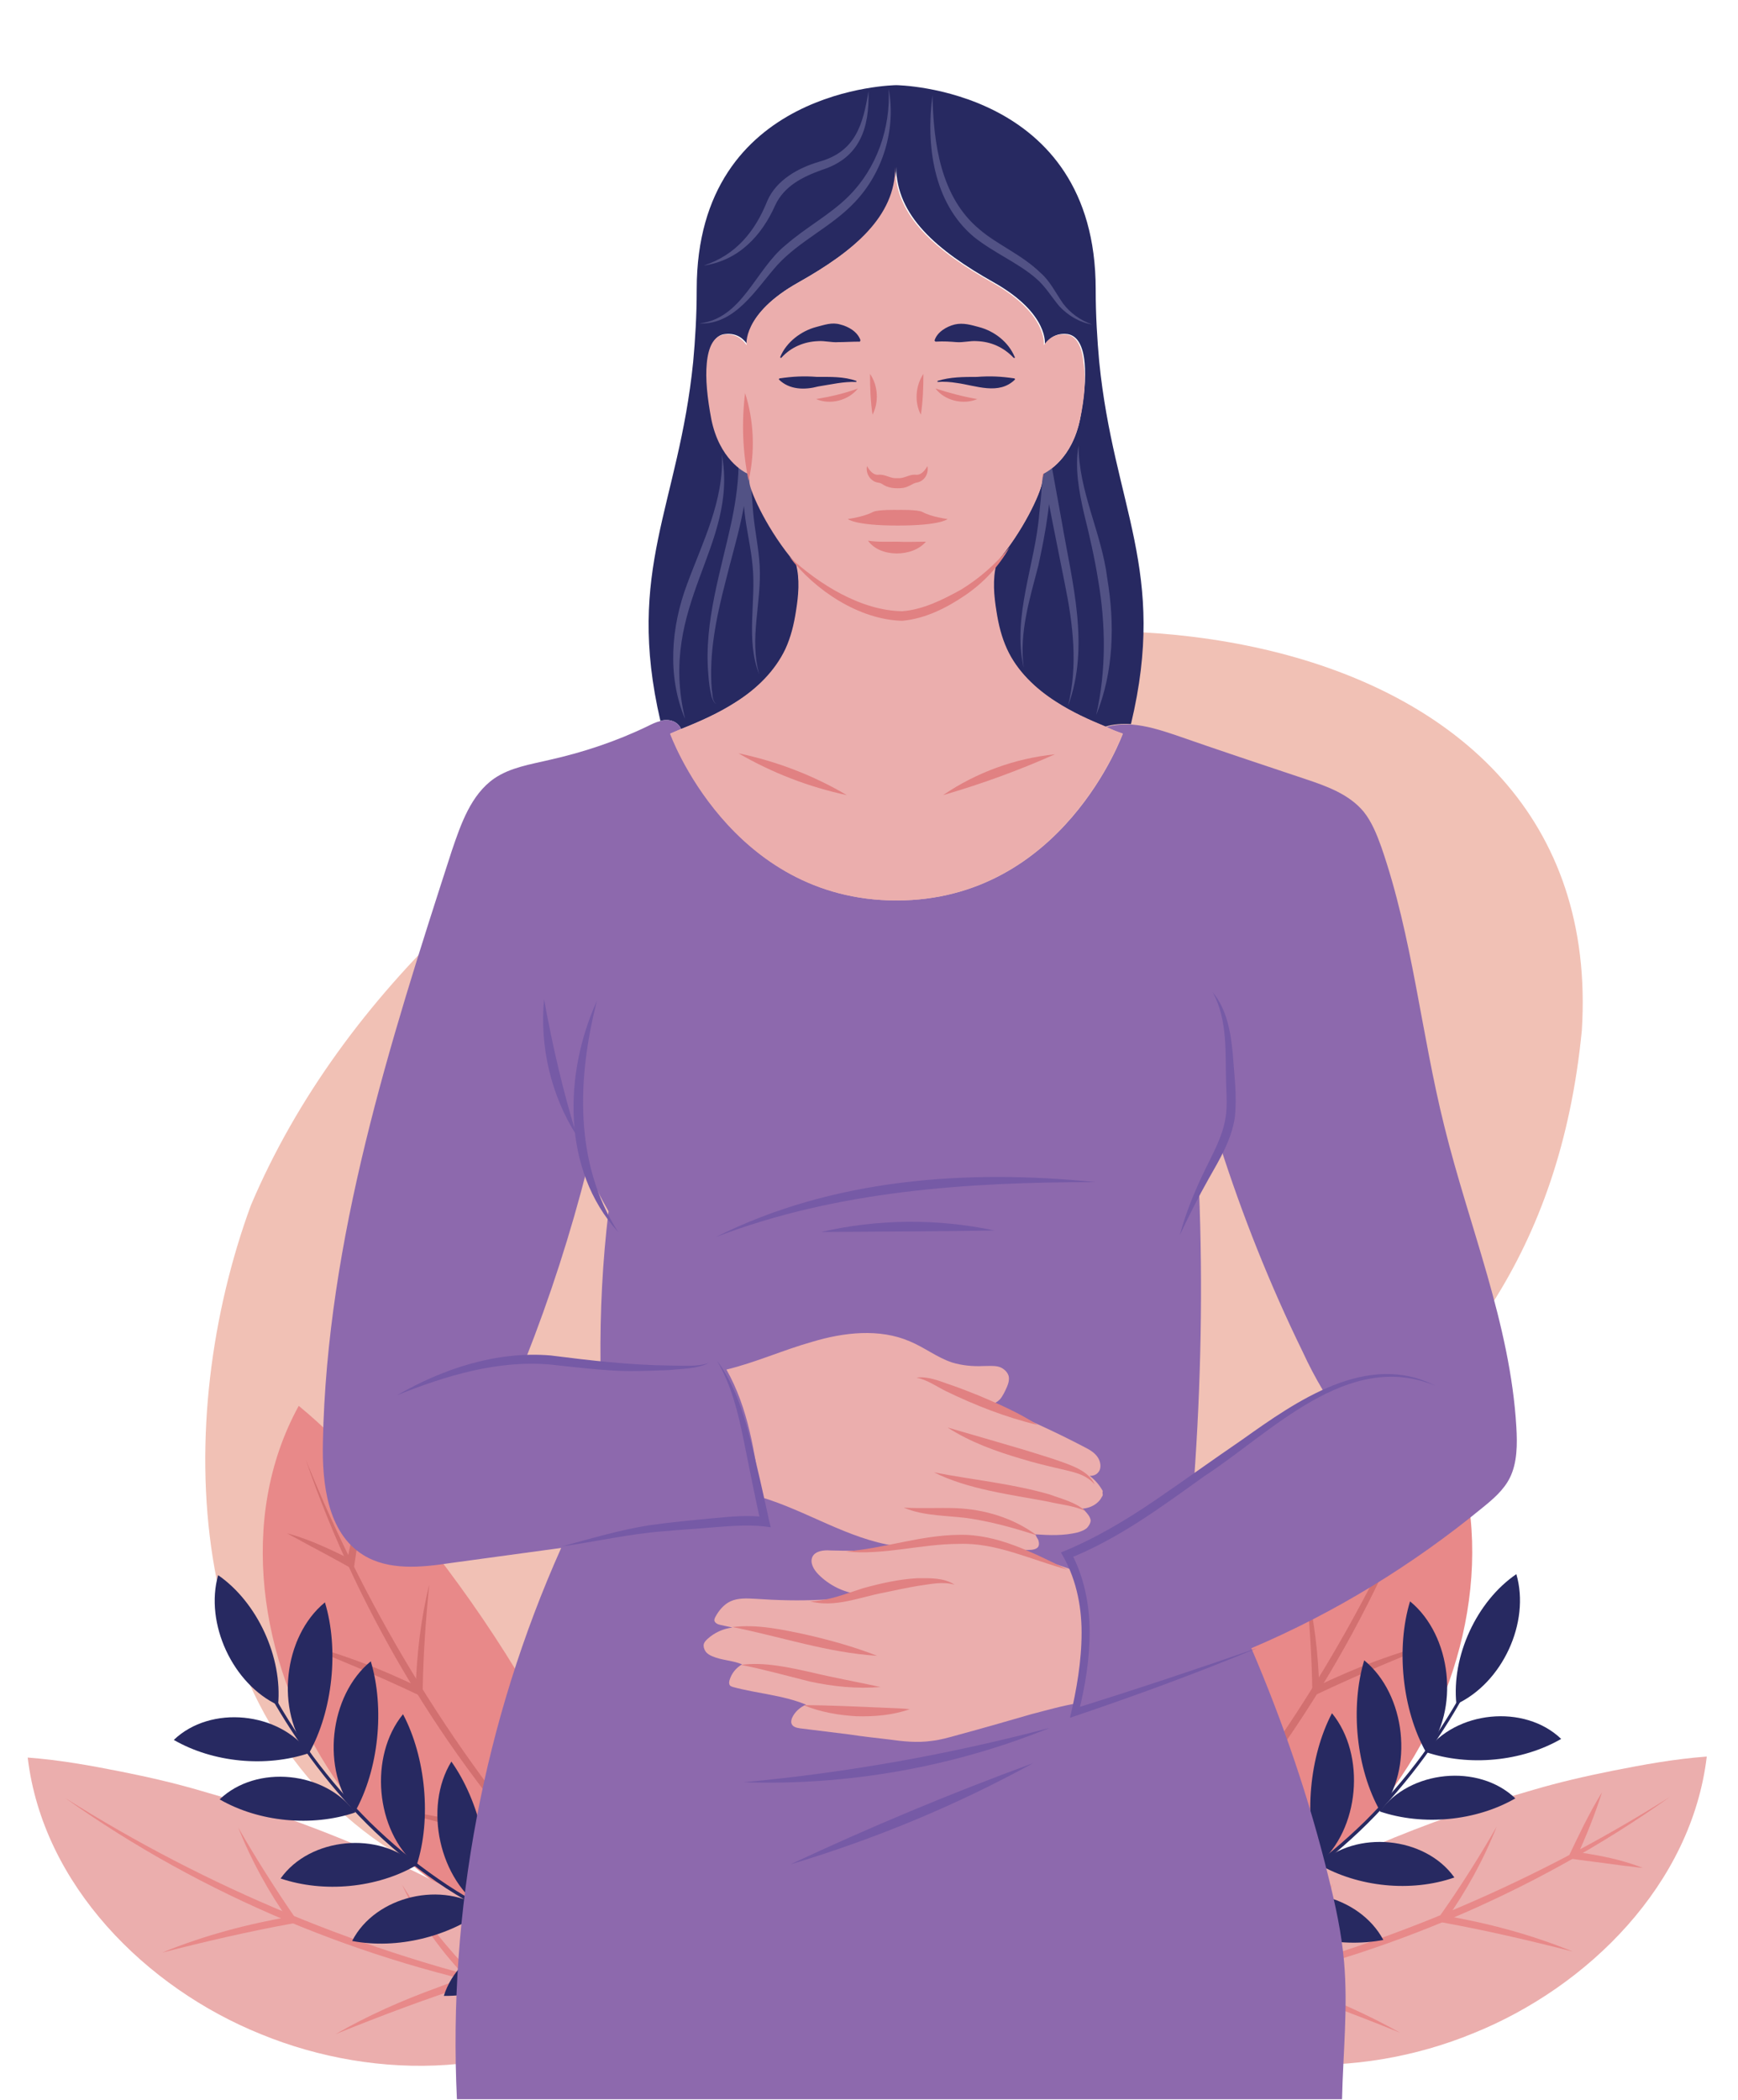 <?xml version="1.0" encoding="utf-8"?>
<!-- Generator: Adobe Illustrator 27.6.1, SVG Export Plug-In . SVG Version: 6.00 Build 0)  -->
<svg version="1.1" id="Calque_2_00000009558998645326059010000001959021956796171188_"
	 xmlns="http://www.w3.org/2000/svg" xmlns:xlink="http://www.w3.org/1999/xlink" x="0px" y="0px" viewBox="0 0 345 416.7"
	 style="enable-background:new 0 0 345 416.7;" xml:space="preserve">
<style type="text/css">
	.st0{clip-path:url(#SVGID_00000014610605924324764550000010272422340539806648_);}
	.st1{fill:#F1C1B5;}
	.st2{fill:#E88989;}
	.st3{fill:#D27070;}
	.st4{fill:#EBAEAD;}
	.st5{fill:#272961;}
	.st6{fill:#525285;}
	.st7{fill:#E18182;}
	.st8{fill:#8D69AD;}
	.st9{fill:#765AA6;}
	.st10{display:none;fill:#FFFAFA;}
</style>
<g id="Calque_1-2">
	<g>
		<defs>
			<rect id="SVGID_1_" x="-49" y="-117" width="498.6" height="533.7"/>
		</defs>
		<clipPath id="SVGID_00000013905802285704347350000004082535735749983408_">
			<use xlink:href="#SVGID_1_"  style="overflow:visible;"/>
		</clipPath>
		<g style="clip-path:url(#SVGID_00000013905802285704347350000004082535735749983408_);">
			<path class="st1" d="M314,204.5c-8.7,89.1-84.8,100.9-139.5,154c-27.9,26.5-64.4,30.4-96.7,8.8c-41.9-26.7-43.6-85.6-28-128.1
				c18.3-43.1,56.9-76,97.8-97.3C204.3,110.1,319.3,120.1,314,204.5"/>
			<path class="st2" d="M217.4,386.6c2.3-9.1,5.6-17.2,9.2-25.5c9.2-21.1,20.1-38.8,34.4-56.8c3.3-4.2,6.8-8.2,10.6-12.3
				c4.2-4.6,8.4-8.9,13.5-13.1c12.3,22.4,7.6,50.8-5.6,71.6C266.4,371.3,242.9,387.9,217.4,386.6"/>
			<path class="st3" d="M283.7,289.5c-10.9,31.7-29,61-52.1,85.2c-2.9,3-7.3,7.3-10.3,10c2.8-3,7-7.4,9.8-10.5
				C253.4,349.4,271.1,320.4,283.7,289.5"/>
			<path class="st3" d="M239.5,342.5c1.5,7.8,1.5,15.8,0.2,23.6l-0.9-0.8c2.3-0.8,4.7-1.5,7.1-2.2c7.1-2,14.4-3.5,21.7-4.3
				c-9.5,2.3-19,4.9-28.3,7.9l-1.1,0.4l0.2-1.2C239.6,358.1,239.9,350.3,239.5,342.5"/>
			<path class="st3" d="M259.2,314.4c1.7,6.9,2.5,14,2.7,21.1l-1-0.6c8-3.9,16.4-7.1,25.1-9.2c-8.3,3.3-16.5,6.7-24.5,10.5l-1,0.5
				v-1.1C260.4,328.5,259.9,321.4,259.2,314.4"/>
			<path class="st3" d="M272.2,296.7c1.5,4.4,2.5,8.8,3.4,13.3l-1.1-0.5c1-0.6,2.1-1.1,3.1-1.6c3.2-1.5,6.4-2.9,9.9-3.8
				c-1,0.6-2,1.1-3.1,1.7c-3.2,1.7-6.9,3.7-10.1,5.5C273.5,306.4,272.6,301.6,272.2,296.7"/>
			<path class="st4" d="M221,396.7c7.2-6,14.6-10.7,22.4-15.4c19.8-11.7,39-19.8,61-26.1c5.1-1.5,10.3-2.7,15.8-3.8
				c6.1-1.2,12-2.3,18.6-2.8c-3,25.3-23.5,45.7-46.3,54.9C269.7,412.9,240.9,412.6,221,396.7"/>
			<path class="st2" d="M331.5,356.6c-27.3,19.4-59.1,32.6-92,38.8c-4.1,0.7-10.1,1.7-14.2,2.1c4-0.8,10-1.9,14.1-2.8
				C271.9,387.5,303.3,374.4,331.5,356.6"/>
			<path class="st2" d="M264.6,373.8c-3.3,7.2-8,13.7-13.5,19.3l-0.3-1.2c2.4,0.7,4.7,1.5,7,2.4c6.9,2.5,13.7,5.5,20.1,9.1
				c-9.1-3.7-18.2-7.1-27.5-10.1l-1.1-0.4l0.8-0.8C255.6,386.6,260.5,380.4,264.6,373.8"/>
			<path class="st2" d="M297.1,362.5c-2.6,6.6-6.1,12.9-10.2,18.7l-0.5-1.1c8.8,1.5,17.5,3.8,25.8,7.2c-8.6-2.2-17.2-4.2-26-5.8
				l-1.1-0.2l0.6-0.9C289.8,374.6,293.6,368.6,297.1,362.5"/>
			<path class="st2" d="M318,355.7c-1.4,4.4-3.1,8.6-5,12.8l-0.6-1c1.2,0.1,2.3,0.3,3.5,0.5c3.5,0.6,6.9,1.4,10.2,2.7
				c-1.2-0.1-2.3-0.3-3.5-0.4c-3.6-0.5-7.8-1-11.4-1.5C313.3,364.4,315.4,359.9,318,355.7"/>
			<path class="st5" d="M291.5,333.6c-2.7,5.1-5.8,10-9.2,14.7c-3.4,4.6-7.2,9-11.3,13.1c-4.2,4.1-8.7,7.9-13.5,11.2
				c-5,3.5-10.3,6.4-15.9,8.9c-5.6,2.4-11.4,4.3-17.3,5.5c-0.7,0.1-1.5,0.3-2.2,0.4c-0.4,0.1-0.4,0.8,0.1,0.7
				c6-1.1,11.9-2.8,17.5-5.1c5.7-2.3,11.1-5.2,16.2-8.5c5-3.3,9.7-7,14-11.1c4.2-4,8.1-8.4,11.6-13c3.5-4.6,6.7-9.5,9.5-14.7
				c0.4-0.6,0.7-1.3,1-1.9C292.4,333.5,291.7,333.2,291.5,333.6"/>
			<path class="st5" d="M289.1,338.2c-1-9.5,4-20.4,11.9-25.8C303.8,322,298.2,334,289.1,338.2"/>
			<path class="st5" d="M283,347.7c5.9-8.2,19.6-9.6,26.9-2.6C302.1,349.6,291.6,350.6,283,347.7"/>
			<path class="st5" d="M279.9,317.8c8.3,6.8,9.9,21.6,3.2,30C278.3,339.3,277.1,327,279.9,317.8"/>
			<path class="st5" d="M273.9,359.5c5.9-8.2,19.6-9.6,26.9-2.6C293,361.4,282.5,362.4,273.9,359.5"/>
			<path class="st5" d="M270.8,329.5c8.3,6.8,9.9,21.6,3.2,30C269.2,351.1,268,338.8,270.8,329.5"/>
			<path class="st5" d="M261.8,370c7.3-6.9,21.1-5.6,26.9,2.6C280.1,375.6,269.6,374.5,261.8,370"/>
			<path class="st5" d="M264.4,340c6.8,8.3,5.5,23.1-2.7,30C258.8,360.8,259.9,348.6,264.4,340"/>
			<path class="st5" d="M248.2,378.8c8.2-5.9,21.6-2.8,26.4,6.2C265.6,386.7,255.4,384.3,248.2,378.8"/>
			<path class="st5" d="M254.8,349.4c5.6,9.1,2.4,23.6-6.6,29.4C246.4,369.3,249.2,357.3,254.8,349.4"/>
			<path class="st5" d="M231.5,385.2c9.1-4.3,21.8,1.1,24.8,10.8C247.3,396.1,237.7,391.9,231.5,385.2"/>
			<path class="st5" d="M243.2,357.5c4,10-1.8,23.6-11.7,27.7C231.5,375.5,236.3,364.2,243.2,357.5"/>
			<path class="st2" d="M127,386.7c-2.3-9.1-5.6-17.2-9.2-25.5c-9.2-21.1-20.1-38.8-34.4-56.8c-3.3-4.2-6.8-8.2-10.6-12.3
				c-4.2-4.6-8.4-8.9-13.5-13.1c-12.3,22.4-7.6,50.8,5.6,71.6C78,371.5,101.5,388.1,127,386.7"/>
			<path class="st3" d="M60.7,289.7c10.9,31.7,29,61,52.1,85.2c2.9,3,7.3,7.3,10.3,10c-2.8-3-7-7.4-9.8-10.5
				C91,349.6,73.2,320.6,60.7,289.7"/>
			<path class="st3" d="M104.9,342.7c-1.5,7.8-1.5,15.8-0.2,23.6l0.9-0.8c-2.3-0.8-4.7-1.5-7.1-2.2c-7.1-2-14.4-3.5-21.7-4.3
				c9.5,2.3,19,4.9,28.3,7.9l1.1,0.4l-0.2-1.2C104.8,358.3,104.5,350.5,104.9,342.7"/>
			<path class="st3" d="M85.2,314.5c-1.7,6.9-2.5,14-2.7,21.1l1-0.6c-8-3.9-16.4-7.1-25.1-9.2c8.3,3.3,16.5,6.7,24.5,10.5l1,0.5
				v-1.1C84,328.6,84.5,321.6,85.2,314.5"/>
			<path class="st3" d="M72.2,296.9c-1.5,4.4-2.5,8.8-3.4,13.3l1.1-0.5c-1-0.6-2.1-1.1-3.1-1.6c-3.2-1.5-6.4-2.9-9.8-3.8
				c1,0.6,2.1,1.1,3.1,1.7c3.2,1.7,6.9,3.7,10.1,5.5C70.9,306.6,71.8,301.8,72.2,296.9"/>
			<path class="st4" d="M123.4,396.9c-7.2-6-14.6-10.7-22.4-15.4c-19.8-11.7-38.9-19.8-61.1-26.1c-5.1-1.5-10.3-2.7-15.8-3.8
				c-6.1-1.2-12-2.3-18.6-2.8c3,25.3,23.5,45.7,46.3,54.9C74.7,413.1,103.5,412.8,123.4,396.9"/>
			<path class="st2" d="M12.9,356.8c27.3,19.4,59.1,32.6,92,38.8c4.1,0.7,10.1,1.7,14.2,2.1c-4-0.8-10-1.9-14.1-2.8
				C72.5,387.7,41.1,374.6,12.9,356.8"/>
			<path class="st2" d="M79.8,374c3.3,7.2,8,13.7,13.6,19.3l0.3-1.2c-2.4,0.7-4.7,1.5-7,2.4c-6.9,2.5-13.7,5.5-20.1,9.2
				c9.1-3.7,18.2-7.1,27.5-10.1l1.1-0.4l-0.8-0.8C88.8,386.7,83.9,380.6,79.8,374"/>
			<path class="st2" d="M47.3,362.7c2.6,6.6,6.1,12.9,10.2,18.7l0.5-1.1c-8.8,1.5-17.5,3.8-25.8,7.2c8.6-2.2,17.2-4.2,26-5.8
				l1.1-0.2l-0.7-0.9C54.6,374.8,50.8,368.8,47.3,362.7"/>
			<path class="st5" d="M52.9,333.8c2.7,5.1,5.8,10,9.2,14.7c3.4,4.6,7.2,9,11.3,13.1c4.2,4.1,8.7,7.9,13.5,11.2
				c5,3.5,10.3,6.4,15.9,8.9c5.6,2.4,11.4,4.3,17.3,5.5c0.7,0.1,1.5,0.3,2.2,0.4c0.4,0.1,0.4,0.8-0.1,0.7c-6-1.1-11.9-2.8-17.5-5.1
				c-5.7-2.3-11.1-5.2-16.2-8.5c-5-3.3-9.7-7-14-11.1c-4.2-4-8.1-8.4-11.6-13c-3.5-4.6-6.7-9.5-9.6-14.7c-0.3-0.6-0.7-1.3-1-1.9
				C52,333.7,52.7,333.4,52.9,333.8"/>
			<path class="st5" d="M55.2,338.4c0.9-9.5-4.1-20.4-11.9-25.8C40.6,322.2,46.2,334.2,55.2,338.4"/>
			<path class="st5" d="M61.4,347.9c-5.9-8.2-19.6-9.6-26.9-2.6C42.3,349.8,52.8,350.8,61.4,347.9"/>
			<path class="st5" d="M64.5,318c-8.3,6.8-9.9,21.6-3.2,30C66.1,339.5,67.3,327.2,64.5,318"/>
			<path class="st5" d="M70.5,359.7c-5.9-8.2-19.6-9.6-26.9-2.6C51.4,361.6,61.9,362.6,70.5,359.7"/>
			<path class="st5" d="M73.6,329.7c-8.3,6.8-9.9,21.6-3.2,30C75.2,351.2,76.4,339,73.6,329.7"/>
			<path class="st5" d="M82.6,370.2c-7.3-6.9-21.1-5.6-26.9,2.6C64.3,375.7,74.8,374.7,82.6,370.2"/>
			<path class="st5" d="M80,340.2c-6.8,8.3-5.5,23.1,2.7,30C85.7,361,84.5,348.7,80,340.2"/>
			<path class="st5" d="M96.2,379c-8.2-5.9-21.7-2.8-26.3,6.2C78.8,386.9,89,384.4,96.2,379"/>
			<path class="st5" d="M89.6,349.6c-5.6,9.1-2.4,23.6,6.6,29.4C98,369.5,95.2,357.5,89.6,349.6"/>
			<path class="st5" d="M112.9,385.4c-9.1-4.3-21.8,1.1-24.8,10.7C97.1,396.2,106.8,392,112.9,385.4"/>
			<path class="st5" d="M101.1,357.6c-3.9,10,1.8,23.6,11.7,27.7C112.9,375.7,108.1,364.4,101.1,357.6"/>
			<path class="st5" d="M224.5,143.7c-1.7-0.1-3.5,0-5.1,0.5c-3.4-1.4-6.7-2.9-9.8-4.9c-4.1-2.6-7.7-6.1-9.8-10.5
				c-1.1-2.4-1.7-4.9-2.1-7.5c-0.5-3.1-0.8-6.3,0-9.4l-0.1-0.1c5.6-6.5,8.9-14,9.2-15.9c0.1-0.5,0.1-1.1,0.2-1.9
				c1-0.4,5.8-3,7.4-10.9c0.8-4.2,1.2-8.1,0.9-11.1c-0.3-3.3-1.4-5.4-3.4-5.7c-2.5-0.3-3.8,1.1-4.5,2.1c0,0.1,1-6.1-10.2-12.4
				c-11.2-6.3-19.3-13.2-19.3-22.9c0,9.7-8.1,16.6-19.3,22.9c-11.3,6.3-10.2,12.4-10.2,12.4c-0.7-1-2-2.4-4.5-2.1
				c-2,0.2-3.1,2.4-3.4,5.7c-0.3,3,0,6.9,0.9,11.1c1.6,7.8,6.4,10.4,7.4,10.9c0,0.7,0.1,1.3,0.2,1.9c0.3,1.9,3.6,9.4,9.2,15.9
				l-0.1,0.1c0.8,3.1,0.5,6.3,0,9.4c-0.4,2.6-1,5.1-2.1,7.5c-2,4.4-5.7,7.9-9.8,10.5c-3.4,2.2-7.2,3.9-11,5.4
				c-0.4-1.1-1.6-1.8-2.8-1.8c-0.4,0-0.9,0-1.3,0.2c-7-30.1,3.6-42.6,6.5-71.3c0.4-4.4,0.7-9.1,0.7-14.4c0-40.1,39.6-40.5,39.6-40.5
				s39.6,0.4,39.6,40.5c0,5.2,0.3,10,0.7,14.4C221.1,100.7,231.8,113.2,224.5,143.7"/>
			<path class="st6" d="M176.4,17.6c1.5,8-1.1,16.6-6.7,22.5c-4.6,4.9-10.9,7.6-15.4,12.5c-4.2,4.7-8.3,11.9-15.5,11.6
				c8.6-1,11.1-10.7,17.2-15.6c4-3.5,8.8-6,12.5-9.7C174,33.4,176.8,25.5,176.4,17.6"/>
			<path class="st6" d="M172.4,18.1c0.2,7.3-1.7,13.2-9.2,15.6c-3.9,1.4-7.5,3.2-9.3,7c-2.7,6.1-7.3,11-14.2,12
				c6.4-2.1,10.2-6.8,12.6-12.8c1.8-4.2,6.2-6.6,10.3-7.8C169.8,30.1,171.3,24.8,172.4,18.1"/>
			<path class="st6" d="M185.1,18.9c0.2,9.5,1.6,20.2,9.3,26.6c3.6,3.1,8.4,5,12.1,8.6c1.9,1.6,3.1,4.1,4.5,6.1
				c1.4,1.9,3.5,3.4,5.8,4.2c-2.5-0.4-4.8-1.8-6.5-3.6c-1.6-1.9-2.8-4-4.7-5.6c-3.6-3.1-8.3-5-12.3-8.2
				C185.2,40.2,183.8,28.6,185.1,18.9"/>
			<path class="st6" d="M143.3,90.2c3.3,18.3-12.8,29.6-7.3,52.5c-3.6-8.5-2.8-18.3,0.4-26.8C139.5,107.5,143.7,99.4,143.3,90.2"/>
			<path class="st6" d="M142.2,139.7c-0.5-0.2-0.7-0.8-0.9-1.3c-0.4-1.5-0.6-3.1-0.7-4.6c-0.9-10.5,2.6-20.7,4.7-30.7
				c0.8-3.9,1.4-8.1,1.3-12.1l1.8-0.2c0.6,3.6,0.8,7.2,1.1,10.8c0.3,3.6,1.1,7.1,1.3,10.7c0.4,7.3-2.1,14.4-0.1,21.5
				c-2.7-6.8-0.6-14.4-1.3-21.4c-0.3-3.6-1.2-7.1-1.6-10.7c-0.4-3.6-0.6-7.2-1.2-10.7l1.8-0.2c0.4,8.5-2.4,16.6-4.4,24.7
				c-1.8,7-3.3,14.1-2.7,21.4C141.5,137.8,141.3,139.1,142.2,139.7"/>
			<path class="st6" d="M217.6,141.9c2-8.8,1.9-17.9,0.4-26.7c-0.7-4.4-1.7-8.8-2.8-13.2c-1-4.4-1.9-9.1-1.1-13.6
				c0,9.1,4.6,17.4,5.7,26.4C221.3,123.8,221.1,133.3,217.6,141.9"/>
			<path class="st6" d="M212,140.1c2-8,1-16.2-0.6-24.1c-1.4-7.1-3.5-17.1-4.6-24.1l1.8-0.2c0.2,7-1,13.8-2.5,20.6
				c-1.7,6.6-3.8,13.2-2.9,20.2c-2.3-10.3,2.3-20.4,3.1-30.6c0.4-3.4,0.7-6.8,0.5-10.1l1.8-0.2l2.2,12.1
				C212.8,115.5,216.4,128.3,212,140.1"/>
			<path class="st7" d="M207.3,77.1c1.1,5.8,1,11.9-0.3,17.7C205.8,89,205.9,82.9,207.3,77.1"/>
			<path class="st8" d="M237,294.1c1.4-19.4,1.8-38.8,1-58.3c1.6-2.8,3-5.7,4.1-8.7c4.5,14.1,10,27.9,16.5,41.2
				c1.2,2.6,2.5,5.1,4,7.6C253.4,280.8,244.8,287,237,294.1 M119.2,270.4c-4.9-0.6-9.9-0.8-14.9-0.6c4.9-12.4,9-25.1,12.3-38.1
				c1.1,3,2.6,5.9,4.2,8.7C119.6,250.3,119.1,260.3,119.2,270.4 M301,283.2c-1.2-20.5-9.4-39.8-14.3-59.7
				c-4.6-18.4-6.3-37.5-12.5-55.4c-0.9-2.5-1.9-5-3.5-7c-2.9-3.5-7.4-5.1-11.6-6.5c-8.7-2.9-17.4-5.8-26-8.8c-2.7-0.9-5.6-1.8-8.4-2
				c-1.7-0.1-3.5,0-5.1,0.5c1.1,0.5,2.2,0.9,3.3,1.3c0,0-11.9,33.1-44.9,33.1s-44.9-33.1-44.9-33.1c0.7-0.3,1.4-0.6,2.1-0.9
				c-0.4-1.1-1.6-1.8-2.8-1.8c-0.4,0-0.9,0-1.3,0.2c-0.9,0.2-1.7,0.6-2.5,1c-6.2,3-12.8,5.2-19.5,6.7c-3.8,0.9-7.8,1.5-11,3.7
				c-4.6,3.2-6.6,9-8.4,14.3C77.3,207.1,64.9,246,64.1,286.1c-0.2,8.3,0.9,18.1,8,22.5c5,3.1,11.4,2.5,17.3,1.6c7.3-1,14.7-2,22-3
				c-15.3,34.2-22.5,72-20.7,109.4h175.7c0.2-9.1,1.2-18.2,0.4-27.3c-0.5-5.7-1.7-11.2-3.1-16.8c-3.8-15.5-9-30.7-15.3-45.4
				c16.5-7,32-16.5,45.9-27.9c2.1-1.7,4.2-3.5,5.4-5.9C301.2,290.3,301.2,286.6,301,283.2"/>
			<path class="st4" d="M215.3,324.8c0,4.4-0.5,8.8-1.3,13.2c-3.1,0.5-6.2,1.4-9.3,2.2c-4.8,1.4-9.7,2.8-14.5,4.1
				c-1.8,0.5-3.5,1-5.3,1.2c-2.8,0.4-5.7,0.1-8.5-0.3c-2.6-0.3-5.3-0.6-7.9-1c-3.2-0.4-6.5-0.8-9.7-1.2c-0.7-0.1-1.5-0.3-1.7-1
				c-0.1-0.3,0-0.7,0.1-1c0.5-1.2,1.6-2.2,2.8-2.7c-4.6-1.9-9.7-2.2-14.5-3.5c-0.2-0.1-0.4-0.1-0.6-0.3c-0.2-0.3-0.2-0.6-0.1-1
				c0.4-1.4,1.3-2.5,2.5-3.2c-1.9-0.8-4.1-0.8-5.9-1.6c-0.5-0.2-1-0.5-1.3-0.9c-0.3-0.4-0.5-1-0.4-1.5c0.1-0.4,0.4-0.7,0.7-1
				c1.4-1.3,3.2-2.1,5-2.3c-0.8-0.2-1.5-0.3-2.3-0.5c-0.6-0.1-1.2-0.4-1.3-0.9c0-0.3,0.1-0.5,0.2-0.7c0.7-1.3,1.7-2.5,3-3.1
				c1.5-0.7,3.3-0.6,5-0.5c4.3,0.3,8.5,0.4,12.8,0.2c2.6-0.1,5.2-0.2,7.6-1.1c-3-0.4-5.8-1.8-7.9-3.9c-1-1-1.8-2.4-1.2-3.6
				c0.6-1.1,2.2-1.3,3.5-1.2c3.3,0.1,6.6,0.1,9.9-0.3c5.6-0.7,11.2-2.6,16.8-2.2c3.5,0.2,6.8,1.4,10.1,2.5c4,1.4,8,2.7,12,4.1
				C214.9,316.1,215.3,320.4,215.3,324.8"/>
			<path class="st4" d="M218.9,296.6c0,0.2-0.1,0.4-0.2,0.5c-0.7,1.4-2.3,2.2-3.8,2.3c0.1,0.1,0.3,0.3,0.4,0.4
				c0.5,0.5,1.1,1.2,1.2,1.9c0,0.6-0.4,1.2-0.8,1.6c-0.5,0.4-1.1,0.6-1.7,0.8c-2.8,0.7-5.6,0.6-8.5,0.4c0.2,0.4,0.4,0.8,0.6,1.1
				c0.1,0.4,0.2,0.7,0.1,1.1c-0.2,0.8-1.3,0.9-2.1,0.9c-6.1-0.1-12.2-0.2-18.3-0.3c-2.7,0-5.4-0.1-8.1-0.5c-9.4-1.4-17.6-7-26.7-9.7
				c-1.1-8.7-2.5-17.7-6.8-25.3c5.8-1.4,11.3-3.9,17-5.5c6.3-1.9,13.4-2.7,19.4-0.1c2.9,1.2,5.4,3.2,8.4,4.2c2,0.6,4.1,0.8,6.2,0.7
				c1,0,1.9-0.1,2.9,0.1c0.9,0.2,1.8,0.9,2.1,1.8c0.2,0.7,0,1.5-0.3,2.2c-0.4,0.9-0.8,1.8-1.4,2.5c-0.5,0.5-1.1,0.9-1.8,1
				c6.3,2.5,12.5,5.3,18.6,8.5c1,0.5,2,1.1,2.6,2c0.6,0.9,0.8,2.2,0.1,3c-0.4,0.5-1,0.7-1.7,0.7c1.1,0.8,2,1.9,2.6,3
				C218.8,296.3,218.9,296.4,218.9,296.6"/>
			<path class="st7" d="M211.9,311.5c-7.2-1.9-14.1-5.4-21.6-5.1c-7.5,0-14.9,2.3-22.4,1.5c7.6-0.6,14.7-3.2,22.4-3.3
				C198,304.4,205.1,308.2,211.9,311.5"/>
			<path class="st7" d="M189.5,314.5c-2.4-0.7-4.8-0.1-7.1,0.2c-2.4,0.4-4.7,0.9-7.1,1.4c-4.7,0.9-9.6,3-14.5,1.7
				c3.7-0.1,7-1.5,10.5-2.6c3.6-1,7.2-1.8,10.9-2C184.7,313.2,187.4,313.1,189.5,314.5"/>
			<path class="st7" d="M145.4,322.9c4.9-0.6,9.9,0.5,14.6,1.5c4.8,1.1,9.5,2.4,14.1,4.2C164.3,328,155,324.8,145.4,322.9"/>
			<path class="st7" d="M147.1,330.4c4.7-0.6,9.5,0.5,14,1.5c4.6,1.1,9.1,1.9,13.7,2.9c-4.7,0.4-9.5-0.1-14.1-1.1
				C156.3,332.6,151.6,331.3,147.1,330.4"/>
			<path class="st7" d="M159.5,338.4c4.9,0,10.9,0.3,15.8,0.5c1.8,0.1,3.5,0.1,5.3,0.3c-3.4,1.2-7.1,1.5-10.6,1.4
				C166.5,340.4,162.9,339.8,159.5,338.4"/>
			<path class="st7" d="M181.9,273.4c2.2-0.3,4.4,0.6,6.4,1.3c2.1,0.7,4.1,1.5,6.1,2.3c4,1.7,7.9,3.4,11.6,5.8
				c-6.3-1.5-12.4-3.9-18.2-6.7C185.8,275.1,184,273.8,181.9,273.4"/>
			<path class="st7" d="M217.3,294.6c-1.8-2.1-4.4-2.5-6.9-3.1c-2.6-0.6-5.1-1.2-7.7-2c-5.1-1.5-10.1-3.3-14.6-6.2
				c3.8,1.1,11.4,3.3,15.1,4.4c2.5,0.8,5,1.5,7.5,2.4C213.2,291,216.2,292.1,217.3,294.6"/>
			<path class="st7" d="M215.5,299.9c-2.3-1.1-5-1.3-7.5-1.9c-7.4-1.4-15.8-2.4-22.6-5.8c7.7,1.5,15.4,2.2,23,4.4
				C210.8,297.5,213.5,298.1,215.5,299.9"/>
			<path class="st7" d="M205.8,304.7c-4.3-1.4-8.6-2.6-13-3.3c-4.4-0.7-9.2-0.4-13.4-2.2c3.4,0.2,6.8,0,10.2,0.1
				C195.3,299.5,201.1,301.2,205.8,304.7"/>
			<path class="st9" d="M122.7,244.5c-11.2-12.3-10.8-31.4-4.2-45.9C114.6,213.8,113.9,230.8,122.7,244.5"/>
			<path class="st9" d="M108,198.3c1.6,8.9,3.8,18.5,6.5,27.1C109.4,217.5,107.1,207.7,108,198.3"/>
			<path class="st9" d="M142.1,245.5c23.1-11.6,49.9-13.5,75.3-10.9C192,234.6,166.1,236.3,142.1,245.5"/>
			<path class="st9" d="M163,244.5c11.2-2.6,23.1-2.7,34.4-0.3C185.9,244.4,174.5,244.4,163,244.5"/>
			<path class="st9" d="M240.7,196.9c2.8,3.3,3.6,7.9,4,12.1c0.3,4.4,0.9,8.5,0.4,12.9c-0.7,4.4-3,8.2-5.1,11.9
				c-2.1,3.7-4,7.5-5.8,11.3c1.1-4.1,2.7-8.1,4.5-11.9c1.8-3.8,4-7.5,4.6-11.5c0.3-2,0.2-4,0.1-6.2
				C243.2,209.4,243.8,202.4,240.7,196.9"/>
			<path class="st9" d="M142.3,270c3.4,4.5,5.2,10.1,6.6,15.5c1.4,5.5,2.6,10.9,3.8,16.4l0.3,1.2c-3.7-0.6-7.4-0.3-11.3,0
				c-3.4,0.3-6.8,0.5-10.1,0.8c-6.6,0.5-13.6,2.1-20.1,3c5.6-1.5,11.6-3.3,17.4-4.2c4.2-0.6,8.5-1,12.7-1.4
				c3.4-0.3,6.9-0.7,10.4-0.2l-1,1.1c-1.2-5.5-2.3-11-3.4-16.5C146.5,280.3,145.2,274.9,142.3,270"/>
			<path class="st9" d="M140.7,270.5c-2.4,1.2-5.2,1.1-7.8,1.4c-2.6,0.1-5.3,0.2-7.9,0.2c-4.6,0-11.1-0.8-15.8-1.3
				c-10.4-0.9-20.7,2.2-30.4,6.1c9.2-5.3,19.8-8.8,30.5-7.9c7.9,1,15.6,1.9,23.6,2C135.5,271,138.2,271.3,140.7,270.5"/>
			<path class="st9" d="M284.9,275c-17.4-7.2-32.5,9.3-45.9,18c-8.5,6.1-17,12.4-26.8,16.3l0.4-1.2c2.6,4.8,3.7,10.4,3.7,15.8
				c0,5.4-0.9,10.8-2.2,16l-0.9-0.8c12.2-3.8,24.2-7.8,36.3-12c-11.8,4.9-23.8,9.3-35.9,13.4l-1.2,0.4c1.3-5.5,2.3-11.2,2.3-16.9
				c0-5.6-1.2-11.1-4.1-15.9c6.7-2.7,12.9-6.4,18.9-10.5c5.7-3.9,11.4-8,17.1-11.9C257.3,278.1,271.4,268.1,284.9,275"/>
			<path class="st9" d="M147.6,353.7c20.5-1.9,40.8-5.5,60.8-10.8C189.2,350.7,168.2,354.4,147.6,353.7"/>
			<path class="st9" d="M205.1,349.9c-15.3,8.4-31.5,15.1-48.2,20.1C172.7,362.6,188.7,355.9,205.1,349.9"/>
			<path class="st4" d="M222.8,145.6c0,0-11.9,33.1-44.9,33.1s-44.9-33.1-44.9-33.1c0.7-0.3,1.4-0.6,2.1-0.9c3.8-1.5,7.6-3.2,11-5.4
				c4.1-2.6,7.7-6.1,9.8-10.5c1.1-2.4,1.7-4.9,2.1-7.5c0.5-3.1,0.8-6.3,0-9.4l0.1-0.1c4.9,5.8,11.7,10.8,19.8,10.8s14.9-5,19.8-10.8
				l0.1,0.1c-0.8,3.1-0.5,6.3,0,9.4c0.4,2.6,1,5.1,2.1,7.5c2,4.4,5.7,7.9,9.8,10.5c3.1,2,6.4,3.5,9.8,4.9
				C220.6,144.7,221.6,145.2,222.8,145.6"/>
			<path class="st4" d="M214.4,83.2c-1.6,7.8-6.4,10.4-7.4,10.9c0,0.7-0.1,1.3-0.2,1.9c-0.3,1.9-3.6,9.4-9.2,15.9
				c-4.9,5.8-11.7,10.8-19.8,10.8s-14.9-5.1-19.8-10.8c-5.6-6.5-8.9-14-9.2-15.9c-0.1-0.5-0.1-1.1-0.2-1.9c-1-0.4-5.8-3-7.4-10.9
				c-0.8-4.2-1.2-8.1-0.9-11.1c0.3-3.3,1.4-5.4,3.4-5.7c2.5-0.3,3.8,1.1,4.5,2.1c0,0.1-1-6.1,10.2-12.4s19.3-13.2,19.3-22.9
				c0,9.7,8.1,16.6,19.3,22.9c11.2,6.3,10.2,12.5,10.2,12.4c0.7-1,2-2.4,4.5-2.1c2,0.2,3.1,2.4,3.4,5.7
				C215.6,75.1,215.3,79,214.4,83.2"/>
			<path class="st7" d="M147.9,78c1.8,5.6,2,11.7,0.7,17.4C147.4,89.7,147.2,83.8,147.9,78"/>
			<path class="st7" d="M156.7,110.5c5.9,5.5,14.3,10.7,22.4,10.8c4.1-0.3,8.1-2.3,11.7-4.3c3.6-2.2,6.9-5.1,9.6-8.4
				c-2.1,3.8-5.2,7.1-8.9,9.6c-3.7,2.5-7.9,4.6-12.4,5C170.6,123,161.8,117.2,156.7,110.5"/>
			<path class="st7" d="M146.6,149.5c7.6,1.6,14.9,4.4,21.5,8.3C160.6,156.2,153.3,153.4,146.6,149.5"/>
			<path class="st7" d="M187.2,157.8c6.6-4.5,14.3-7.3,22.2-8.1C202.2,152.9,194.8,155.6,187.2,157.8"/>
			<path class="st5" d="M154.9,70.8c1.2-2.9,4.1-5.1,7.1-5.9c1.6-0.4,3.1-1,4.8-0.5c1.6,0.4,3.4,1.4,4,3.1l-0.1,0.3
				c-1.7,0-2.9,0.1-4.3,0.1c-1.3,0.1-2.7-0.3-4-0.2c-2.8,0.1-5.4,1.2-7.3,3.3C155.1,71.1,154.8,71,154.9,70.8"/>
			<path class="st5" d="M201.2,71c-2-2.1-4.5-3.2-7.3-3.3c-1.3-0.1-2.7,0.3-4,0.2c-1.3-0.1-2.5-0.2-4.2-0.1l-0.2-0.2
				c0.5-1.7,2.4-2.8,4-3.2c1.7-0.4,3.3,0.1,4.8,0.5c3.1,0.8,5.9,3,7.1,5.9C201.6,71,201.3,71.1,201.2,71"/>
			<path class="st7" d="M184.1,92.5c0.3,1.5-0.6,3.1-2.3,3.3c-0.6,0.2-0.8,0.4-1.5,0.7c-0.8,0.4-1.6,0.4-2.2,0.4
				c-0.7,0-1.5-0.1-2.2-0.4c-0.7-0.3-0.8-0.6-1.5-0.7c-1.6-0.2-2.6-1.8-2.3-3.3c0.6,1,1.3,1.9,2.5,1.7c1.3,0,2.2,0.8,3.5,0.7
				c1.4,0.1,2.2-0.7,3.5-0.7C182.8,94.4,183.5,93.5,184.1,92.5"/>
			<path class="st7" d="M188.1,103c0,0-1.3,1.3-9.9,1.3l0,0c-8.6,0-9.9-1.3-9.9-1.3s3.1-0.4,5-1.4c1-0.5,4.7-0.4,4.9-0.4l0,0
				c0.2,0,3.9-0.1,4.9,0.4C184.9,102.6,188,103,188.1,103"/>
			<path class="st7" d="M172.3,107.3c1.8,0.3,4,0.2,5.7,0.2c2,0.1,3.7,0,5.8,0C181.2,110.6,174.7,110.7,172.3,107.3"/>
			<path class="st7" d="M170.3,77.1c-1.9,2.4-5.5,3.3-8.3,2.1C164.9,78.7,167.6,78.1,170.3,77.1"/>
			<path class="st7" d="M172.7,74.2c1.6,2.3,1.8,5.6,0.5,8.1C172.8,79.6,172.7,77,172.7,74.2"/>
			<path class="st7" d="M185.7,77.1c2.8,0.9,5.4,1.6,8.3,2.1C191.2,80.4,187.5,79.5,185.7,77.1"/>
			<path class="st7" d="M183.3,74.2c0,2.8-0.1,5.4-0.5,8.1C181.5,79.9,181.7,76.6,183.3,74.2"/>
			<path class="st5" d="M186.1,75.6c2.5-0.8,5.2-0.8,7.8-0.8c2.7-0.2,4.8-0.1,7.5,0.3l0.1,0.2c-3.2,3.2-7.8,1.2-11.6,0.7
				c-1.2-0.2-2.5-0.3-3.8-0.2L186.1,75.6L186.1,75.6z"/>
			<path class="st5" d="M170,75.8c-2.6-0.1-5,0.5-7.6,0.9c-2.6,0.7-5.7,0.7-7.8-1.4l0.1-0.2c2.7-0.4,4.9-0.5,7.5-0.3
				c2.6,0,5.3-0.1,7.8,0.8L170,75.8L170,75.8z"/>
			<path class="st10" d="M376.2,82.3c-0.3,1.9,1.3,4,0,5.7c-1.2,1.6-3.5,1.2-5,0.2c-1.8-1.1-3.4-3.1-4.1-5.2
				c-0.7-1.6-0.7-3.4-0.1-5.1c0.6-1.7,1.9-3.2,3.4-4.2c1.6-1.1,3.8-1.9,5.7-1.2c1.9,0.7,2.3,2.7,1.9,4.5
				C377.6,78.8,376.5,80.4,376.2,82.3"/>
		</g>
	</g>
</g>
</svg>
